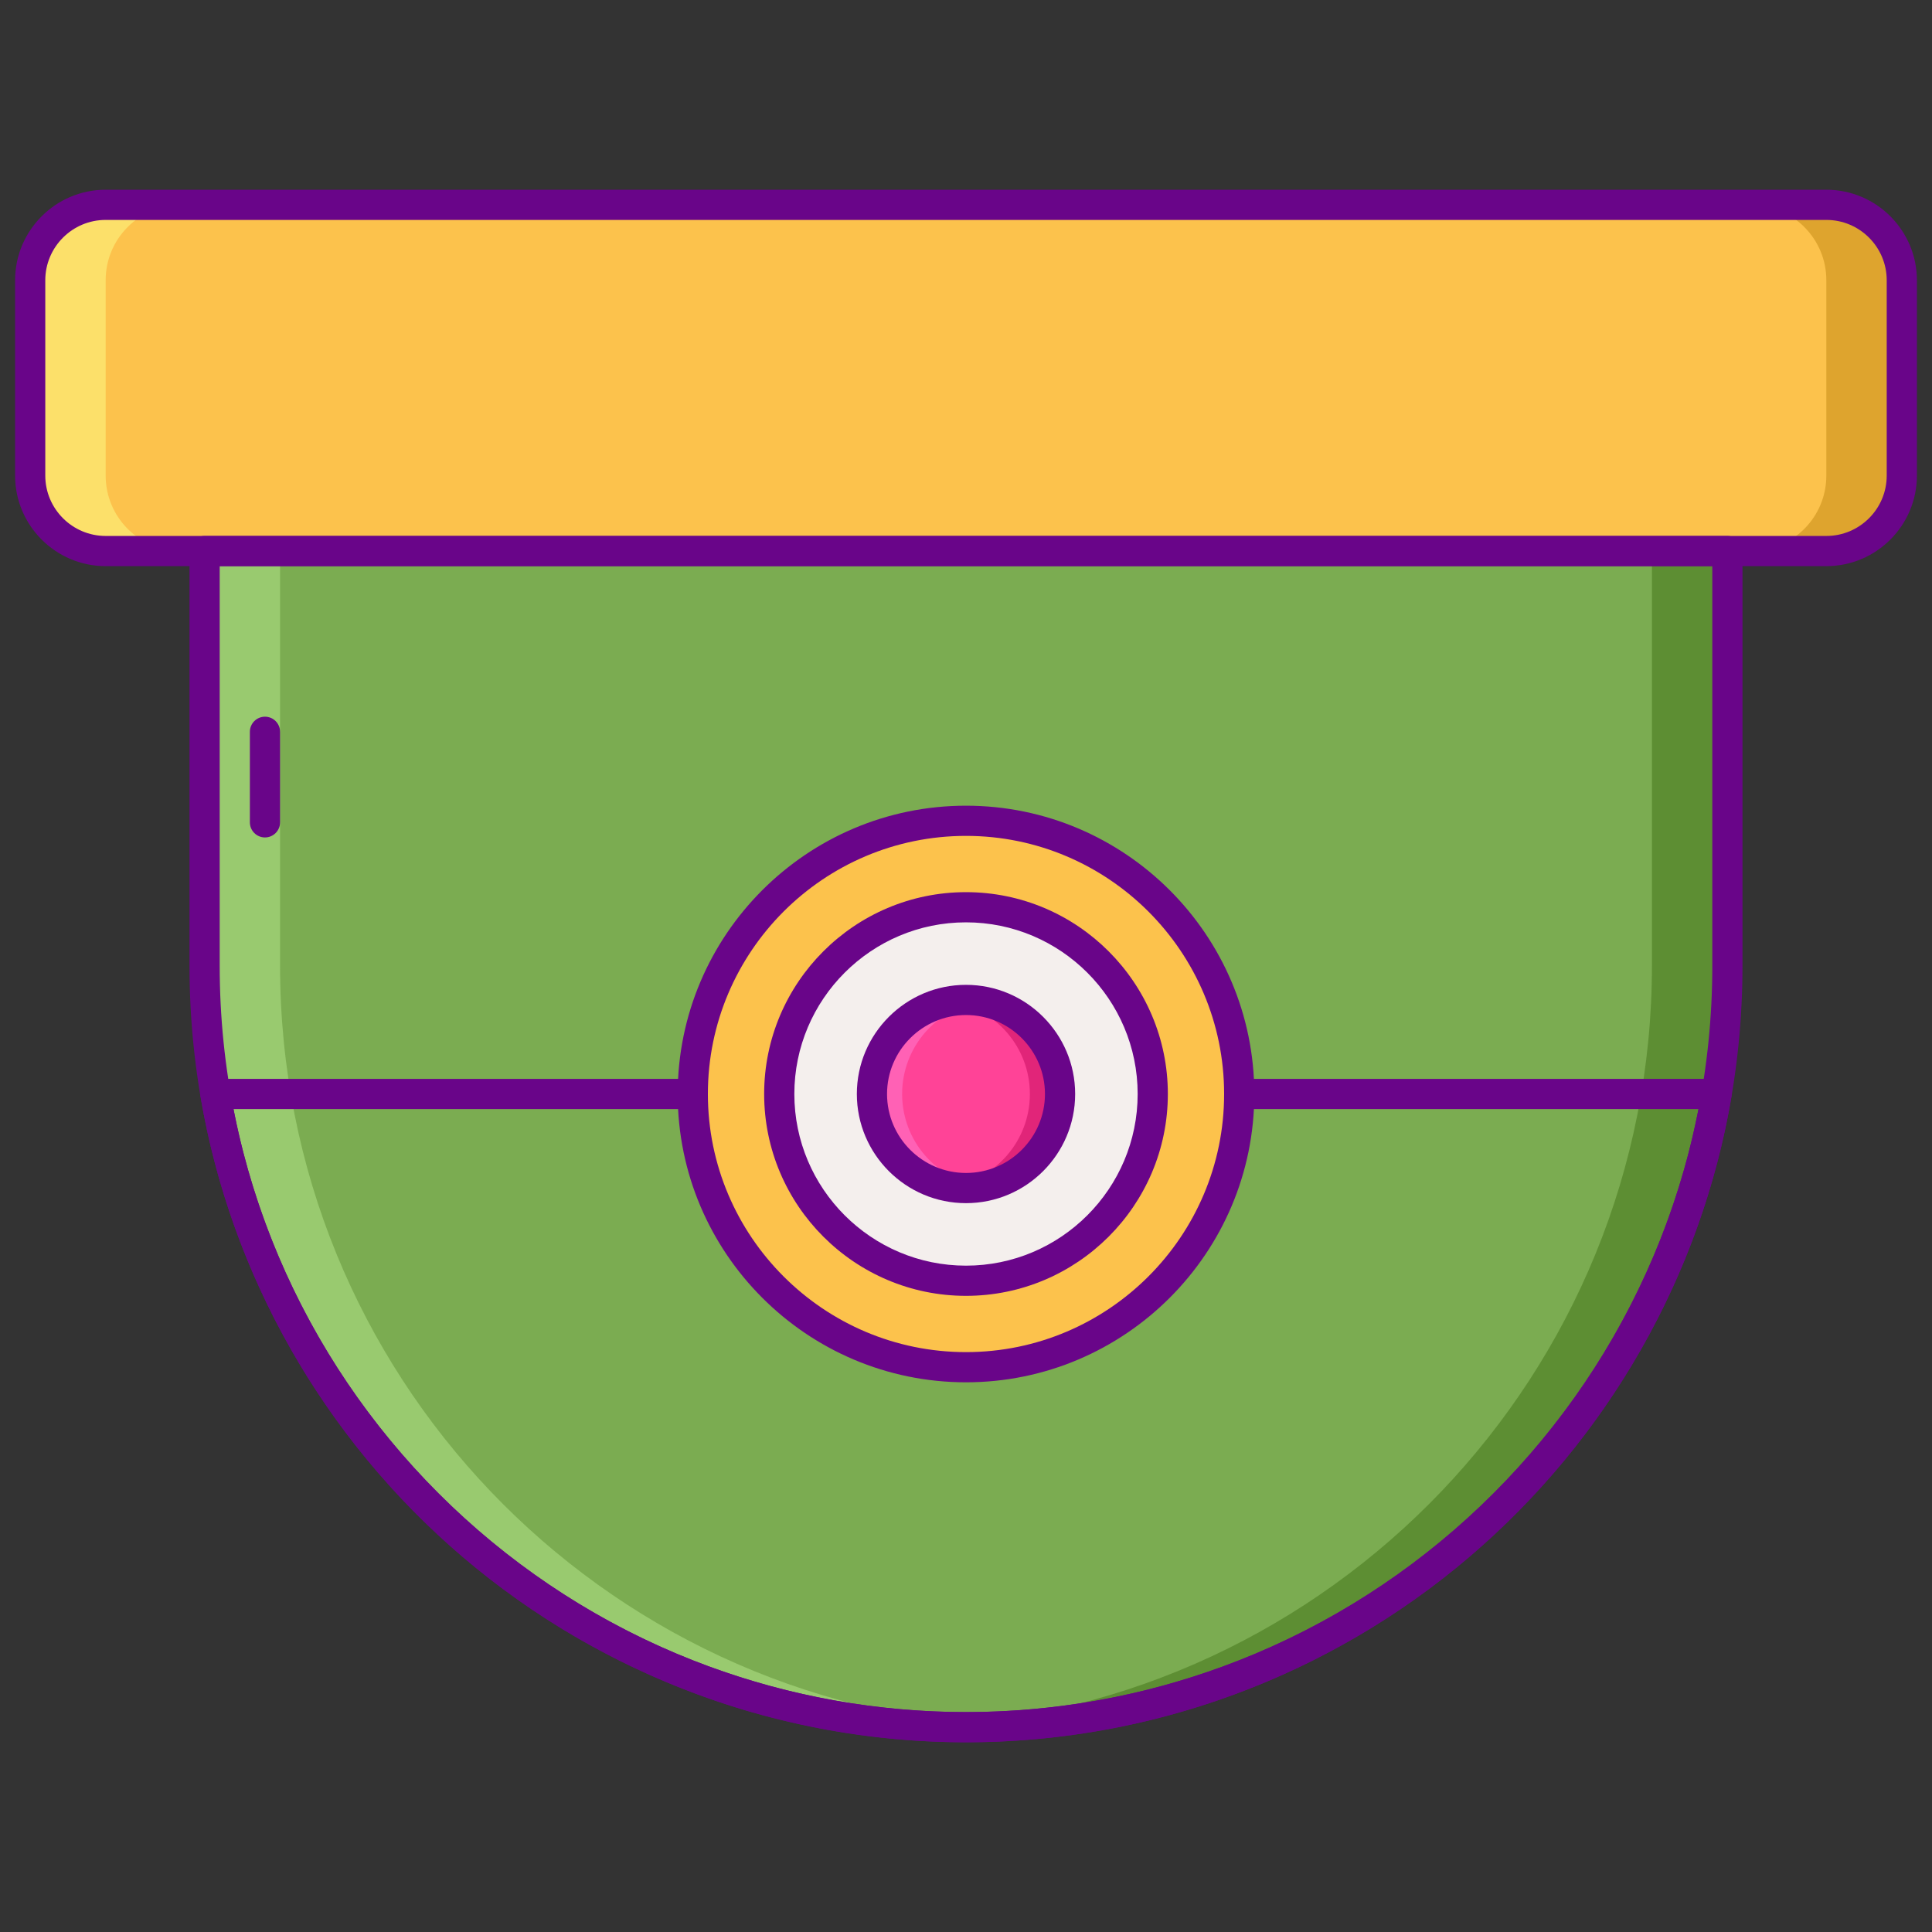 <?xml version="1.0" encoding="utf-8"?>
<!-- Generator: Adobe Illustrator 22.1.0, SVG Export Plug-In . SVG Version: 6.00 Build 0)  -->
<svg version="1.1" id="Layer_1" xmlns="http://www.w3.org/2000/svg" xmlns:xlink="http://www.w3.org/1999/xlink" x="0px" y="0px"
	 viewBox="0 0 256 256" style="enable-background:new 0 0 256 256;" xml:space="preserve">
<rect x="0" y="0" width="256" height="256" fill="#333333" stroke="none"/>
<style type="text/css">
	.st0{fill:#FCC24C;}
	.st1{fill:#FCE06A;}
	.st2{fill:#DEA42E;}
	.st3{fill:#690589;}
	.st4{fill:#7BAC51;}
	.st5{fill:#5D8E33;}
	.st6{fill:#99CA6F;}
	.st7{fill:#F4EFED;}
	.st8{fill:#FF4397;}
	.st9{fill:#D6D1CF;}
	.st10{fill:#FFFFFF;}
	.st11{fill:#FF9F70;}
	.st12{fill:#FFBD8E;}
	.st13{fill:#E18152;}
	.st14{fill:#E12579;}
	.st15{fill:#FF61B5;}
</style>
<g>
	<g>
		<path class="st0" d="M242,73.016H14c-5.523,0-10-4.477-10-10V37.14c0-5.523,4.477-10,10-10h228c5.523,0,10,4.477,10,10v25.876
			C252,68.539,247.523,73.016,242,73.016z"/>
	</g>
	<g>
		<path class="st4" d="M128,228.86L128,228.86c-55.72,0-100.89-45.17-100.89-100.89V73.016h201.78v54.953
			C228.89,183.69,183.72,228.86,128,228.86z"/>
	</g>
	<g>
		<path class="st5" d="M218.89,73.016v54.954c0,54.043-42.493,98.16-95.89,100.766c1.657,0.081,3.323,0.124,5,0.124h0
			c55.72,0,100.89-45.17,100.89-100.89V73.016H218.89z"/>
	</g>
	<g>
		<path class="st6" d="M37.11,73.016v54.954c0,54.043,42.493,98.16,95.89,100.766c-1.657,0.081-3.323,0.124-5,0.124h0
			c-55.72,0-100.89-45.17-100.89-100.89V73.016H37.11z"/>
	</g>
	<g>
		<path class="st3" d="M128,230.859c-24.449,0-48.145-8.725-66.721-24.567c-18.368-15.664-30.695-37.327-34.71-60.998
			c-0.099-0.58,0.064-1.175,0.444-1.625c0.38-0.449,0.939-0.709,1.528-0.709h198.917c0.589,0,1.148,0.26,1.528,0.709
			c0.38,0.45,0.542,1.045,0.444,1.625c-4.015,23.671-16.341,45.334-34.709,60.998C176.145,222.135,152.449,230.859,128,230.859z
			 M30.938,146.96c4.253,21.835,15.887,41.749,32.936,56.289c17.853,15.226,40.627,23.61,64.126,23.61s46.272-8.385,64.126-23.61
			c17.049-14.54,28.683-34.454,32.936-56.289H30.938z"/>
	</g>
	<g>
		<path class="st3" d="M128,230.859c-56.734,0-102.89-46.156-102.89-102.89V73.016c0-1.104,0.896-2,2-2h201.78c1.105,0,2,0.896,2,2
			v54.954C230.89,184.703,184.734,230.859,128,230.859z M29.11,75.016v52.954c0,54.528,44.362,98.89,98.89,98.89
			s98.89-44.361,98.89-98.89V75.016H29.11z"/>
	</g>
	<g>
		<path class="st3" d="M35.11,110.966c-1.104,0-2-0.896-2-2v-12c0-1.104,0.896-2,2-2s2,0.896,2,2v12
			C37.11,110.07,36.214,110.966,35.11,110.966z"/>
	</g>
	<g>
		<path class="st2" d="M242,27.14h-10c5.523,0,10,4.477,10,10v25.876c0,5.523-4.477,10-10,10h10c5.523,0,10-4.477,10-10V37.14
			C252,31.617,247.523,27.14,242,27.14z"/>
	</g>
	<g>
		<path class="st1" d="M14,73.016h10c-5.523,0-10-4.477-10-10V37.14c0-5.523,4.477-10,10-10H14c-5.523,0-10,4.477-10,10v25.876
			C4,68.539,8.477,73.016,14,73.016z"/>
	</g>
	<g>
		<circle class="st0" cx="128" cy="144.96" r="36.202"/>
	</g>
	<g>
		
			<ellipse transform="matrix(0.16 -0.987 0.987 0.16 -35.592 248.088)" class="st7" cx="128" cy="144.96" rx="24.745" ry="24.745"/>
	</g>
	<g>
		<path class="st3" d="M242,75.016H14c-6.617,0-12-5.383-12-12V37.141c0-6.617,5.383-12,12-12h228c6.617,0,12,5.383,12,12v25.875
			C254,69.633,248.617,75.016,242,75.016z M14,29.141c-4.411,0-8,3.589-8,8v25.875c0,4.411,3.589,8,8,8h228c4.411,0,8-3.589,8-8
			V37.141c0-4.411-3.589-8-8-8H14z"/>
	</g>
	<g>
		<path class="st3" d="M128,183.162c-21.064,0-38.202-17.138-38.202-38.202c0-21.065,17.137-38.201,38.202-38.201
			s38.202,17.137,38.202,38.201C166.202,166.024,149.064,183.162,128,183.162z M128,110.759c-18.859,0-34.202,15.343-34.202,34.201
			c0,18.859,15.343,34.202,34.202,34.202s34.202-15.343,34.202-34.202C162.202,126.102,146.859,110.759,128,110.759z"/>
	</g>
	<g>
		<path class="st3" d="M128,171.706c-14.748,0-26.746-11.998-26.746-26.746c0-14.747,11.998-26.745,26.746-26.745
			c14.748,0,26.746,11.998,26.746,26.745C154.746,159.708,142.748,171.706,128,171.706z M128,122.215
			c-12.542,0-22.746,10.203-22.746,22.745c0,12.542,10.204,22.746,22.746,22.746c12.542,0,22.746-10.204,22.746-22.746
			C150.746,132.418,140.542,122.215,128,122.215z"/>
	</g>
	<g>
		<circle class="st8" cx="128" cy="144.96" r="12.463"/>
	</g>
	<g>
		<path class="st14" d="M128,132.497c-0.683,0-1.347,0.069-2,0.175c5.93,0.959,10.463,6.088,10.463,12.288
			c0,6.201-4.533,11.329-10.463,12.288c0.653,0.106,1.317,0.175,2,0.175c6.883,0,12.463-5.58,12.463-12.463
			S134.883,132.497,128,132.497z"/>
	</g>
	<g>
		<path class="st15" d="M128,157.424c0.682,0,1.347-0.069,2-0.175c-5.93-0.959-10.463-6.088-10.463-12.289
			c0-6.201,4.533-11.329,10.463-12.288c-0.653-0.106-1.317-0.175-2-0.175c-6.883,0-12.463,5.58-12.463,12.463
			S121.117,157.424,128,157.424z"/>
	</g>
	<g>
		<path class="st3" d="M128,159.424c-7.975,0-14.463-6.488-14.463-14.464c0-7.975,6.488-14.463,14.463-14.463
			s14.463,6.488,14.463,14.463C142.463,152.936,135.975,159.424,128,159.424z M128,134.497c-5.77,0-10.463,4.693-10.463,10.463
			c0,5.77,4.694,10.464,10.463,10.464c5.77,0,10.463-4.694,10.463-10.464C138.463,139.19,133.77,134.497,128,134.497z"/>
	</g>
</g>
</svg>
